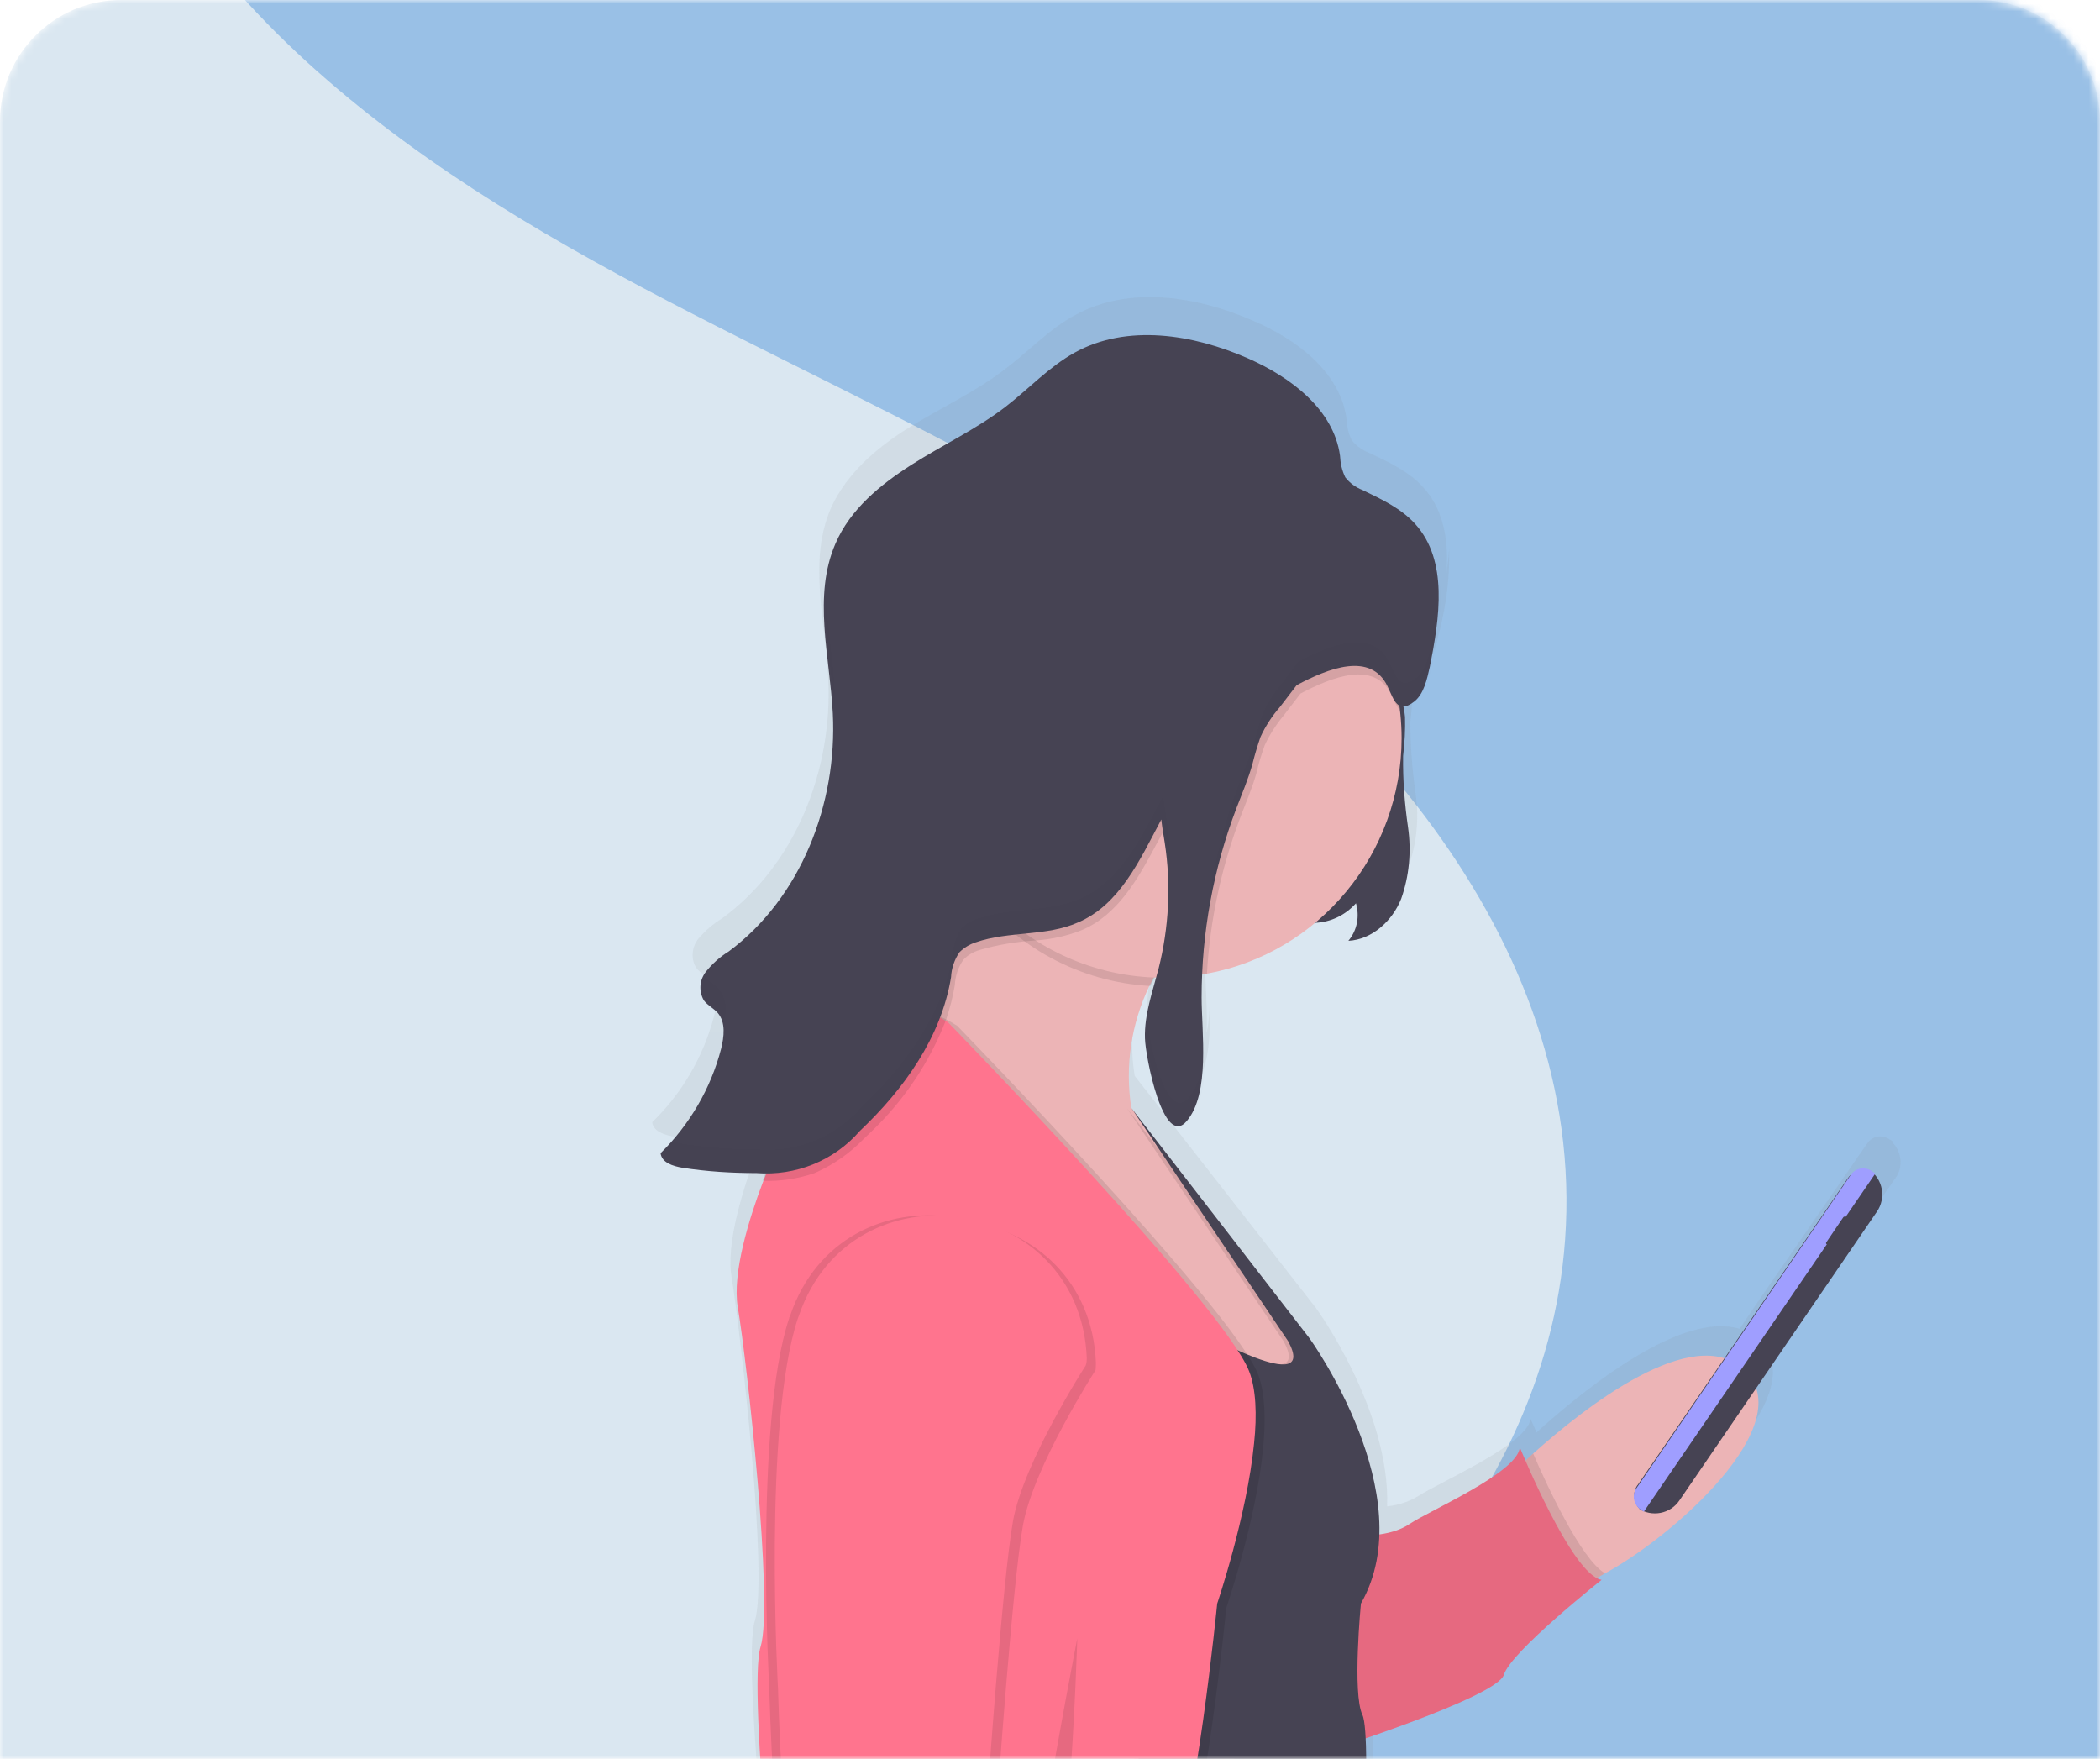<svg width="277" height="232" viewBox="0 0 277 232" fill="none" xmlns="http://www.w3.org/2000/svg">
<mask id="mask0" mask-type="alpha" maskUnits="userSpaceOnUse" x="0" y="0" width="277" height="232">
<path d="M0 16C0 7.163 7.163 0 16 0H261C269.837 0 277 7.163 277 16V232H0V16Z" fill="#C4C4C4"/>
</mask>
<g mask="url(#mask0)">
<path d="M0 16C0 7.163 7.163 0 16 0H261C269.837 0 277 7.163 277 16V232H0V16Z" fill="#DAE7F1"/>
<path opacity="0.3" d="M701.635 -166.182C652.437 -134.837 588.594 -136.907 532.626 -153.159C476.707 -169.462 425.302 -198.485 370.838 -219.128C325.05 -236.441 277.306 -247.747 228.66 -252.794C159.2 -260.012 81.617 -251.23 33.221 -200.605C-20.692 -144.175 -16.529 -42.42 41.746 9.315C71.386 35.663 110.253 48.584 144.105 69.126C177.957 89.669 209.301 123.84 206.443 163.512C203.785 200.308 172.741 228.522 140.594 246.188C115.769 259.866 85.177 274.807 82.168 303.122C79.259 330.53 104.987 351.981 129.511 364.195C209.602 404.019 308.249 403.666 388.04 363.186C416.526 348.751 442.654 329.571 472.494 318.315C550.881 288.788 637.241 318.517 720.191 329.369C790.653 338.555 862.219 333.81 930.876 315.438C971.949 304.384 1013.22 287.526 1042.11 256.081C1062.92 233.418 1075.86 204.749 1088.1 176.433C1101.09 146.2 1113.58 115.815 1125.51 85.177C1132.68 66.805 1139.81 48.029 1141.61 28.344C1144.97 -7.291 1130.83 -42.572 1111.52 -72.654C1065.63 -144.125 988.449 -194.346 904.897 -207.116C821.346 -219.886 732.879 -194.952 668.034 -140.44" fill="#0066CC"/>
<path d="M249.623 150.692L249.673 150.591L249.572 150.49L248.921 150.086L249.071 150.187C248.118 149.632 246.965 149.884 246.313 150.793L246.062 151.146L231.919 171.638L229.462 175.273C221.989 173.001 209.903 182.541 203.734 187.992C203.333 188.345 202.982 188.648 202.681 188.951C202.18 187.84 201.879 187.134 201.879 187.134C201.578 190.465 189.842 195.512 187.084 197.33C185.83 198.087 184.426 198.541 182.972 198.692C183.373 185.973 173.594 172.547 173.594 172.547L149.671 141.909C148.769 136.357 149.621 130.704 152.129 125.657C152.329 125.253 152.53 124.849 152.731 124.496H152.831C151.928 127.07 151.427 129.745 151.326 132.521C151.377 134.591 153.282 144.635 155.99 144.231C156.542 144.282 157.044 144.029 157.345 143.575C159.501 141.051 159.652 136.812 159.551 132.875C159.501 134.036 159.401 135.196 159.15 136.307C159.3 133.026 158.949 129.543 158.949 127.07C158.949 126.111 158.949 125.102 159 124.143H159.3C159.3 124.496 159.3 124.9 159.3 125.304C159.3 124.9 159.3 124.496 159.3 124.143H159.601C164.968 123.133 169.983 120.812 174.195 117.329C176.302 117.228 178.258 116.319 179.712 114.755C180.213 116.471 179.862 118.389 178.659 119.752C181.868 119.6 184.577 117.076 185.83 114.149C186.884 111.171 187.184 107.941 186.733 104.761C186.282 101.632 186.031 98.401 186.031 95.221C186.232 93.505 186.332 91.789 186.332 90.023C186.282 89.518 186.181 88.963 186.031 88.458H186.131C186.733 88.458 187.335 88.256 187.786 87.802C189.09 86.792 189.542 84.773 189.893 83.209C190.795 79.625 191.247 75.991 191.146 72.306C191.096 73.417 190.946 74.527 190.795 75.638C191.096 71.398 190.494 67.309 187.736 64.281C185.83 62.161 183.172 60.95 180.615 59.738C179.712 59.385 178.91 58.83 178.308 58.073C177.856 57.164 177.606 56.155 177.606 55.145C176.703 48.987 170.936 44.697 165.218 42.275C157.846 39.044 148.919 37.681 141.898 41.517C138.387 43.385 135.729 46.312 132.57 48.685C128.658 51.713 124.094 53.782 119.882 56.407C115.669 59.032 111.757 62.363 109.651 66.906C106.541 73.921 108.899 81.896 109.25 89.518C109.851 101.531 104.937 114.098 95.207 121.165C94.054 121.871 93.001 122.78 92.098 123.84C91.245 124.95 91.095 126.465 91.847 127.676C92.349 128.332 93.151 128.685 93.703 129.342C94.806 130.603 94.606 132.521 94.154 134.137C92.75 139.436 89.942 144.231 86.03 148.017C86.18 149.279 87.735 149.733 88.989 149.935C92.299 150.44 95.609 150.641 98.918 150.641H100.373C100.222 151.045 100.072 151.449 99.871 151.853C98.066 156.648 95.709 163.966 96.511 168.509C97.665 175.626 101.376 208.08 99.57 213.784C97.765 219.487 102.529 260.775 102.529 260.775C102.529 260.775 103.181 263.955 104.285 268.699C101.426 275.513 98.116 283.084 96.461 286.113C93.151 292.169 94.806 323.261 106.19 337.041C106.19 337.041 110.854 343.754 109.701 346.176C108.548 348.599 109.902 352.889 109.902 352.889L111.707 393.066C111.657 397.155 111.406 401.294 110.854 405.331C105.99 411.388 98.467 420.221 94.957 421.685C89.49 423.906 48.767 473.622 48.767 473.622C48.767 473.622 49.068 474.228 49.72 475.187L48.567 476.499L40.743 485.635L40.141 486.342C38.687 486.039 28.907 484.272 21.184 483.717H20.432V483.566C17.724 483.263 14.966 483.313 12.307 483.767C11.806 483.868 11.305 484.121 10.953 484.474C8.295 487.755 6.891 538.834 6.891 538.834C6.891 538.834 9.7 564.424 18.526 565.838C18.978 565.989 19.429 566.09 19.93 566.09H20.332C26.601 565.636 29.509 562.002 30.813 559.528C31.215 558.771 31.515 558.014 31.666 557.207C31.666 557.207 30.663 552.664 33.371 546.355C36.129 540.046 41.245 528.992 41.245 528.992C41.245 528.992 50.573 519.15 48.868 514.355C49.118 513.951 49.419 513.547 49.77 513.042C53.281 508.045 60.352 498.152 66.07 491.54C66.421 491.086 66.822 490.682 67.223 490.279C69.329 491.187 71.486 491.793 73.743 492.146C73.743 492.146 82.519 488.714 85.729 480.991C87.133 477.711 92.549 471.906 98.317 466.304L98.116 467.767L97.915 516.676C99.821 517.989 101.777 519.099 103.883 520.008V521.168C103.934 528.134 103.482 535.099 102.63 542.014L102.479 543.124C101.777 542.62 101.125 542.418 100.724 542.822C98.918 544.639 97.815 556.298 97.715 561.699C97.715 561.85 97.715 562.052 97.715 562.254C97.414 567.604 94.405 575.428 103.532 575.831C110.353 576.134 139.892 576.589 155.69 576.79C164.215 576.942 172.49 574.014 178.96 568.462C183.975 564.122 187.034 558.973 180.163 555.188C179.762 554.935 179.311 554.733 178.809 554.531L163.664 552.21L137.786 538.935C137.786 538.935 137.635 530.91 134.526 532.222C133.623 532.424 132.72 532.777 131.918 533.282C131.768 532.979 131.617 532.676 131.467 532.323C129.36 528.134 128.257 523.49 128.257 518.796C128.257 518.392 128.257 517.938 128.307 517.484C129.059 516.777 129.761 516.071 130.464 515.263C130.464 515.263 130.263 496.992 132.319 493.559C134.375 490.127 140.644 455.199 140.644 455.199C140.644 455.199 140.845 448.688 144.907 444.852C148.969 441.016 147.565 429.811 147.565 429.811C147.565 429.811 153.282 426.783 155.088 416.839C156.893 406.896 162.811 385.192 162.811 385.192C162.811 385.192 174.998 353.142 174.195 332.851C173.393 312.561 175.349 302.012 175.349 302.012L177.907 254.869V254.163C178.91 254.92 179.612 255.576 179.612 255.576C179.612 255.576 179.612 255.374 179.612 255.071C179.963 255.374 180.213 255.576 180.213 255.576C180.213 255.576 181.517 234.175 181.066 225.696C188.188 223.273 199.02 219.235 199.672 217.216C200.575 214.188 212.812 204.598 212.812 204.598C212.561 204.547 212.31 204.446 212.059 204.295C212.461 204.143 212.862 203.891 213.213 203.689C221.237 199.399 236.082 186.781 233.574 179.109L249.873 155.588C251.077 154.124 250.927 152.055 249.623 150.692Z" fill="url(#paint0_linear)"/>
<path d="M211.708 207.525C210.505 208.282 209.201 208.787 207.797 208.989C202.731 209.14 198.469 195.26 198.469 195.26C198.469 195.26 199.923 193.796 202.23 191.727C209.05 185.62 223.343 174.364 230.064 180.673C237.637 187.79 220.535 202.781 211.708 207.525Z" fill="#ECB4B6"/>
<path opacity="0.1" d="M211.708 207.525C210.505 208.282 209.201 208.787 207.797 208.989C202.731 209.14 198.469 195.26 198.469 195.26C198.469 195.26 199.923 193.796 202.23 191.727C203.885 195.563 208.499 205.658 211.708 207.525Z" fill="black"/>
<path d="M179.06 202.528C179.06 202.528 183.273 202.831 185.931 201.014C188.639 199.197 200.174 194.251 200.474 190.919C200.474 190.919 207.345 207.778 211.257 208.383C211.257 208.383 199.271 217.872 198.368 220.901C197.465 223.929 174.095 231.298 174.095 231.298L179.06 202.528Z" fill="#FF748E"/>
<path opacity="0.1" d="M179.06 202.528C179.06 202.528 183.273 202.831 185.931 201.014C188.639 199.197 200.174 194.251 200.474 190.919C200.474 190.919 207.345 207.778 211.257 208.383C211.257 208.383 199.271 217.872 198.368 220.901C197.465 223.929 174.095 231.298 174.095 231.298L179.06 202.528Z" fill="black"/>
<path d="M174.095 180.825V194.099L165.419 190.314L156.743 186.528L137.886 167.853C137.886 167.853 122.941 158.111 114.967 149.178C110.403 144.08 108.096 139.335 112.109 136.761C114.064 135.499 115.82 133.935 117.324 132.168C121.336 127.423 124.847 122.225 127.756 116.723C127.906 116.521 128.006 116.269 128.107 116.067C132.019 108.9 134.576 102.742 134.576 102.742C134.576 102.742 145.509 106.275 152.53 111.272C153.082 111.676 153.634 112.079 154.135 112.483C158.047 115.714 160.003 119.499 156.392 123.234C155.439 124.193 154.587 125.253 153.834 126.313C153.232 127.121 152.731 127.979 152.229 128.837C152.029 129.24 151.828 129.644 151.628 129.998C149.22 134.994 148.368 140.597 149.22 146.099L174.095 180.825Z" fill="#ECB4B6"/>
<path d="M172.54 86.237C172.992 87.044 173.644 87.701 174.045 88.508C174.747 90.275 174.998 92.243 174.697 94.111C174.446 97.139 174.647 100.117 175.299 103.095C175.9 105.72 177.054 108.294 177.154 111.02C177.305 114.856 175.299 118.389 173.393 121.72C175.499 121.669 177.455 120.71 178.859 119.146C179.361 120.862 179.01 122.729 177.856 124.092C180.966 123.941 183.674 121.468 184.827 118.54C185.88 115.562 186.181 112.332 185.73 109.152C185.279 106.023 185.028 102.893 185.078 99.713C185.279 97.997 185.379 96.281 185.329 94.565C185.028 91.133 183.022 88.205 180.966 85.429L176.903 79.827C176.603 79.373 176.201 79.019 175.75 78.767C171.888 77.202 171.437 84.319 172.54 86.237Z" fill="#464353"/>
<path opacity="0.1" d="M156.492 123.285C155.539 124.244 154.687 125.304 153.935 126.363C153.333 127.171 152.831 128.029 152.33 128.887C152.129 129.291 151.928 129.695 151.728 130.048C142.4 129.543 133.774 124.849 128.207 117.278C128.057 117.127 127.956 116.925 127.856 116.723C128.006 116.521 128.107 116.269 128.207 116.067C132.119 108.9 134.676 102.742 134.676 102.742C134.676 102.742 145.609 106.275 152.631 111.272C153.182 111.676 153.734 112.079 154.235 112.483C158.097 115.814 160.053 119.55 156.492 123.285Z" fill="black"/>
<path d="M184.878 97.341C184.878 112.584 174.045 125.707 159.15 128.433C157.244 128.786 155.339 128.938 153.433 128.938H153.282C152.931 128.938 152.58 128.938 152.279 128.938C134.927 128.282 121.386 113.594 122.038 96.18C122.69 78.716 137.284 65.089 154.586 65.745C171.487 66.35 184.827 80.332 184.878 97.341Z" fill="#ECB4B6"/>
<path opacity="0.1" d="M157.546 175.525C157.546 175.525 173.393 184.509 169.331 176.938L148.669 146.2L172.14 176.534C172.14 176.534 187.085 197.229 178.91 211.513C178.91 211.513 177.756 223.374 179.111 226.2C180.465 229.027 178.709 259.008 178.709 259.008C178.709 259.008 173.092 253.759 170.133 254.769C167.124 255.778 146.011 257.545 146.011 257.545L157.546 175.525Z" fill="black"/>
<path d="M158.147 175.525C158.147 175.525 173.995 184.509 169.933 176.938L149.27 146.2L172.741 176.534C172.741 176.534 187.686 197.229 179.511 211.513C179.511 211.513 178.358 223.374 179.712 226.2C181.066 229.027 179.311 259.008 179.311 259.008C179.311 259.008 173.744 253.759 170.735 254.769C167.726 255.778 146.562 257.595 146.562 257.595L158.147 175.525Z" fill="#464353"/>
<path opacity="0.1" d="M166.623 190.919C165.72 200.56 161.758 212.068 161.758 212.068C161.758 212.068 158.949 240.585 155.339 249.065C151.728 257.545 153.333 269.154 151.327 290.655C150.624 298.378 148.117 303.728 144.807 307.312C139.29 313.167 131.467 314.428 125.298 314.075L123.844 313.974C113.864 312.965 104.285 264.56 104.285 264.56C104.285 264.56 99.721 223.374 101.476 217.721C103.232 212.068 99.721 179.967 98.517 172.951C97.765 168.509 100.022 161.241 101.827 156.496C102.881 153.771 103.733 151.802 103.733 151.802C103.733 151.802 107.143 140.95 112.71 135.348C114.265 133.733 116.421 132.824 118.628 132.824C121.236 132.925 123.794 133.733 126 135.146C126.101 135.196 126.151 135.247 126.251 135.297C126.251 135.297 162.611 172.648 165.971 181.329C166.873 183.752 166.974 187.235 166.623 190.919Z" fill="black"/>
<path d="M165.419 190.364C164.466 200.005 160.555 211.513 160.555 211.513C160.555 211.513 157.746 240.03 154.185 248.51C150.575 256.939 152.179 268.598 150.173 290.1C149.471 297.822 146.964 303.173 143.654 306.756C138.137 312.611 130.314 313.873 124.145 313.52L122.691 313.419C112.71 312.409 103.132 264.005 103.132 264.005C103.132 264.005 98.568 222.819 100.323 217.216C102.078 211.613 98.518 179.462 97.314 172.395C96.562 167.954 98.819 160.686 100.624 155.941C101.677 153.215 102.53 151.297 102.53 151.297C102.53 151.297 105.94 140.446 111.507 134.843C113.062 133.228 115.218 132.319 117.425 132.37C120.033 132.471 122.59 133.278 124.797 134.692L125.048 134.843C125.048 134.843 161.407 172.194 164.767 180.875C165.67 183.146 165.82 186.629 165.419 190.364Z" fill="#FF748E"/>
<path opacity="0.1" d="M160.504 233.569C160.504 233.569 173.393 233.721 175.299 237.809C177.255 241.898 164.616 231.954 160.504 233.569Z" fill="black"/>
<path opacity="0.1" d="M142.099 216.106C142.099 216.106 140.945 256.939 136.482 262.239C132.018 267.538 142.099 216.106 142.099 216.106Z" fill="black"/>
<path opacity="0.1" d="M184.677 93.808C184.226 93.101 183.825 92.395 183.524 91.638C181.317 87.044 175.65 89.316 171.538 91.486L169.331 94.363C168.328 95.575 167.476 96.887 166.824 98.3C166.422 99.461 166.021 100.622 165.771 101.833C165.219 103.852 164.366 105.821 163.614 107.789C161.106 114.401 159.602 121.367 159.201 128.433C157.295 128.786 155.389 128.938 153.483 128.938H153.333V128.786C153.534 127.979 153.734 127.171 153.885 126.363C154.737 121.821 154.838 117.127 154.186 112.534C154.186 112.433 154.186 112.332 154.186 112.231C154.035 111.221 153.835 110.161 153.734 109.152C153.333 109.859 152.982 110.565 152.581 111.272C150.073 115.966 147.465 120.66 142.701 122.679C140.795 123.436 138.739 123.89 136.683 124.042C134.125 124.193 131.618 124.597 129.21 125.303C128.358 125.556 127.605 126.01 127.054 126.616C126.402 127.575 126.001 128.736 125.951 129.897C125.7 131.461 125.299 132.975 124.797 134.49C122.641 140.042 119.331 145.039 115.018 149.178L113.914 150.237C112.059 152.155 109.852 153.67 107.445 154.73C105.238 155.487 102.931 155.84 100.574 155.739C101.627 153.014 102.48 151.096 102.48 151.096C102.48 151.096 105.89 140.244 111.457 134.641C113.012 133.026 115.168 132.117 117.375 132.168C121.537 127.221 125.148 121.77 128.157 116.016C117.876 101.934 120.835 82.148 134.827 71.801C148.819 61.454 168.479 64.432 178.76 78.514C182.019 83.057 184.076 88.357 184.677 93.808Z" fill="black"/>
<path d="M186.683 69.126C184.828 67.057 182.22 65.846 179.712 64.634C178.809 64.281 178.057 63.726 177.455 62.969C177.004 62.06 176.803 61.101 176.753 60.092C175.901 53.984 170.234 49.745 164.617 47.271C157.395 44.092 148.669 42.678 141.748 46.514C138.388 48.382 135.73 51.259 132.67 53.631C128.809 56.609 124.345 58.678 120.233 61.303C116.121 63.928 112.159 67.158 110.203 71.701C107.194 78.615 109.45 86.54 109.852 94.111C110.453 106.023 105.639 118.439 96.11 125.506C94.957 126.212 93.954 127.121 93.101 128.181C92.249 129.291 92.148 130.755 92.85 131.966C93.352 132.622 94.104 132.976 94.656 133.581C95.759 134.843 95.508 136.761 95.107 138.376C93.753 143.575 90.945 148.37 87.133 152.105C87.284 153.367 88.788 153.821 89.992 154.023C93.201 154.528 96.511 154.73 99.771 154.73C104.937 155.134 110.002 153.115 113.412 149.178C119.23 143.676 124.145 136.812 125.449 128.887C125.499 127.726 125.9 126.565 126.552 125.606C127.154 125.001 127.906 124.546 128.708 124.294C133.072 122.78 138.037 123.537 142.199 121.669C147.666 119.348 150.324 113.493 153.182 108.092C153.283 109.102 153.483 110.161 153.634 111.171C154.486 116.673 154.185 122.326 152.831 127.726C152.029 130.805 150.925 133.834 151.026 136.963C151.076 139.285 153.433 151.55 156.542 147.865C159.652 144.181 158.498 136.105 158.498 131.562C158.498 123.032 160.053 114.603 163.062 106.679C163.814 104.71 164.667 102.742 165.218 100.723C165.519 99.512 165.87 98.351 166.272 97.19C166.924 95.776 167.776 94.464 168.829 93.253L171.036 90.376C175.199 88.155 180.816 85.934 183.022 90.527C183.875 92.294 184.326 94.262 186.533 92.546C187.837 91.537 188.238 89.518 188.589 88.004C189.893 81.493 191.046 73.972 186.683 69.126Z" fill="#464353"/>
<path opacity="0.1" d="M144.556 179.765C143.704 158.111 113.613 153.67 106.592 174.112C106.542 174.263 106.492 174.414 106.441 174.515C101.828 188.396 103.834 223.475 103.834 223.475C103.834 223.475 104.435 247.046 106.642 254.869C108.849 262.693 115.017 285.204 115.017 288.838C115.017 292.472 120.734 306.302 123.142 307.312C125.549 308.321 126.753 316.144 127.354 317.558C127.956 318.971 129.661 337.242 129.661 337.242C129.661 337.242 152.229 335.829 152.631 332.195C153.032 328.561 147.615 310.895 147.615 310.895C147.615 310.895 143.654 303.677 143.152 297.823C142.651 292.018 139.541 289.343 140.143 285.356C140.745 281.318 138.338 279.349 138.338 276.725C138.338 274.1 136.532 267.084 136.532 267.084C136.532 267.084 132.721 264.056 133.322 260.472C133.924 256.888 127.956 249.62 129.511 246.996C131.116 244.371 131.517 237.961 131.517 237.961C131.517 237.961 133.523 209.039 134.927 201.216C136.331 193.393 144.506 180.724 144.506 180.724C144.506 180.724 144.556 180.37 144.556 179.765Z" fill="black"/>
<path opacity="0.1" d="M143.603 306.706C138.087 312.561 130.263 313.823 124.095 313.469C123.393 310.744 122.339 307.362 120.785 306.706C118.377 305.696 112.66 291.816 112.66 288.232C112.66 284.649 106.492 262.087 104.285 254.264C102.078 246.44 101.477 222.869 101.477 222.869C101.477 222.869 99.471 187.739 104.084 173.91C104.084 173.758 104.185 173.657 104.235 173.506C111.206 153.014 141.347 157.506 142.199 179.159C142.199 179.815 142.199 180.168 142.199 180.168C142.199 180.168 134.075 192.837 132.62 200.661C131.166 208.484 129.26 237.405 129.26 237.405C129.26 237.405 128.859 243.816 127.254 246.44C125.649 249.065 131.667 256.283 131.066 259.917C130.464 263.5 134.275 266.529 134.275 266.529C134.275 266.529 136.081 273.545 136.081 276.169C136.081 278.794 138.488 280.762 137.886 284.8C137.284 288.838 140.494 291.412 140.996 297.267C141.297 300.548 142.249 303.728 143.603 306.706Z" fill="black"/>
<path d="M143.353 179.159C142.5 157.506 112.409 153.064 105.388 173.506L105.238 173.91C100.624 187.79 102.63 222.869 102.63 222.869C102.63 222.869 103.232 246.44 105.438 254.264C107.645 262.087 113.814 284.598 113.814 288.233C113.814 291.867 119.531 305.696 121.938 306.706C124.345 307.715 125.549 315.539 126.151 316.952C126.753 318.365 128.458 336.637 128.458 336.637C128.458 336.637 151.026 335.223 151.427 331.64C151.828 328.056 146.462 310.34 146.462 310.34C146.462 310.34 142.5 303.122 141.948 297.267C141.447 291.463 138.237 288.838 138.839 284.8C139.441 280.762 137.034 278.743 137.034 276.169C137.034 273.595 135.228 266.529 135.228 266.529C135.228 266.529 131.417 263.5 132.019 259.917C132.62 256.283 126.652 249.065 128.207 246.44C129.812 243.816 130.213 237.406 130.213 237.406C130.213 237.406 132.219 208.484 133.623 200.61C135.028 192.787 143.202 180.118 143.202 180.118C143.202 180.118 143.353 179.815 143.353 179.159Z" fill="#FF748E"/>
<path opacity="0.1" d="M107.344 244.573C107.796 244.119 118.728 243.664 121.437 237.557C124.095 231.45 107.344 244.573 107.344 244.573Z" fill="black"/>
<g opacity="0.1">
<path opacity="0.1" d="M94.907 133.48C95.157 133.783 95.358 134.187 95.508 134.591C95.96 133.228 95.759 131.714 94.907 130.502C94.355 129.897 93.603 129.543 93.101 128.887C93.101 128.887 93.051 128.786 93.001 128.736C92.449 129.745 92.499 130.957 93.101 131.916C93.653 132.521 94.355 132.875 94.907 133.48Z" fill="black"/>
<path opacity="0.1" d="M110.102 94.464C110.102 93.303 110.102 92.142 110.102 91.032C109.902 86.944 109.149 82.704 108.949 78.615C108.698 83.663 109.801 88.912 110.102 94.06C110.102 94.161 110.102 94.313 110.102 94.464Z" fill="black"/>
<path opacity="0.1" d="M156.793 144.786C154.035 148.067 151.828 138.629 151.377 134.944C151.277 135.6 151.277 136.256 151.277 136.913C151.327 139.234 153.684 151.499 156.793 147.815C158.9 145.342 159.1 141.102 159 137.215C158.799 140.143 158.348 142.919 156.793 144.786Z" fill="black"/>
<path opacity="0.1" d="M153.884 111.07C154.135 112.635 154.285 114.25 154.335 115.815C154.436 113.19 154.285 110.616 153.884 108.042C153.734 107.032 153.533 105.972 153.433 104.963C150.574 110.363 147.916 116.168 142.45 118.54C138.237 120.357 133.322 119.651 128.959 121.165C128.106 121.417 127.354 121.871 126.802 122.477C126.15 123.436 125.749 124.597 125.699 125.758C124.395 133.682 119.43 140.547 113.613 146.048C110.202 149.985 105.137 152.004 99.972 151.6C96.712 151.6 93.452 151.348 90.192 150.894C89.691 150.793 89.189 150.692 88.738 150.49C88.286 150.995 87.785 151.499 87.333 151.954C87.484 153.215 88.988 153.67 90.242 153.872C93.452 154.376 96.712 154.578 100.022 154.578C105.187 154.982 110.253 152.963 113.663 149.026C119.48 143.525 124.395 136.66 125.749 128.736C125.799 127.575 126.201 126.414 126.853 125.455C127.454 124.849 128.207 124.345 129.009 124.143C133.372 122.628 138.337 123.386 142.5 121.518C147.966 119.196 150.624 113.341 153.483 107.941C153.533 109.001 153.734 110.01 153.884 111.07Z" fill="black"/>
<path opacity="0.1" d="M188.84 84.874C188.489 86.388 188.087 88.407 186.783 89.417C184.577 91.133 184.176 89.164 183.273 87.398C181.066 82.805 175.399 85.076 171.287 87.246L169.08 90.123C168.077 91.335 167.225 92.647 166.573 94.06C166.171 95.221 165.82 96.382 165.519 97.594C164.918 99.612 164.115 101.581 163.363 103.549C160.354 111.524 158.799 119.953 158.799 128.433C158.799 128.837 158.799 129.241 158.799 129.695C159 121.77 160.554 113.947 163.363 106.578C164.115 104.609 164.968 102.641 165.519 100.622C165.77 99.411 166.121 98.25 166.573 97.089C167.225 95.675 168.077 94.363 169.08 93.152L171.287 90.275C175.449 88.054 181.066 85.833 183.273 90.426C184.125 92.193 184.577 94.161 186.783 92.445C188.087 91.436 188.489 89.417 188.84 87.903C189.742 84.369 190.093 80.735 189.993 77.101C189.793 79.726 189.441 82.3 188.84 84.874Z" fill="black"/>
</g>
<path d="M216.072 198.945L216.673 199.348C215.52 198.591 215.219 197.027 215.971 195.916L216.021 195.866L243.755 155.386C244.507 154.275 246.062 153.972 247.165 154.73L246.563 154.275C248.369 155.537 248.82 158.01 247.567 159.827L221.538 197.885C220.334 199.702 217.877 200.156 216.072 198.945Z" fill="#464353"/>
<path d="M246.915 154.477L247.366 154.78L216.824 199.399L216.373 199.096C215.47 198.44 215.219 197.178 215.871 196.27L244.106 154.982C244.708 154.074 245.962 153.821 246.915 154.477Z" fill="#9F9EFF"/>
<path d="M243.404 160.484L243.504 160.534C243.605 160.585 243.605 160.736 243.554 160.787L241.298 164.118C241.248 164.219 241.097 164.219 241.047 164.168L240.947 164.118C240.846 164.067 240.846 163.916 240.896 163.865L243.153 160.534C243.203 160.484 243.304 160.433 243.404 160.484Z" fill="#464353"/>
</g>
<defs>
<linearGradient id="paint0_linear" x1="128.79" y1="576.928" x2="128.79" y2="39.235" gradientUnits="userSpaceOnUse">
<stop stop-color="#808080" stop-opacity="0.25"/>
<stop offset="0.54" stop-color="#808080" stop-opacity="0.12"/>
<stop offset="1" stop-color="#808080" stop-opacity="0.1"/>
</linearGradient>
</defs>
</svg>
